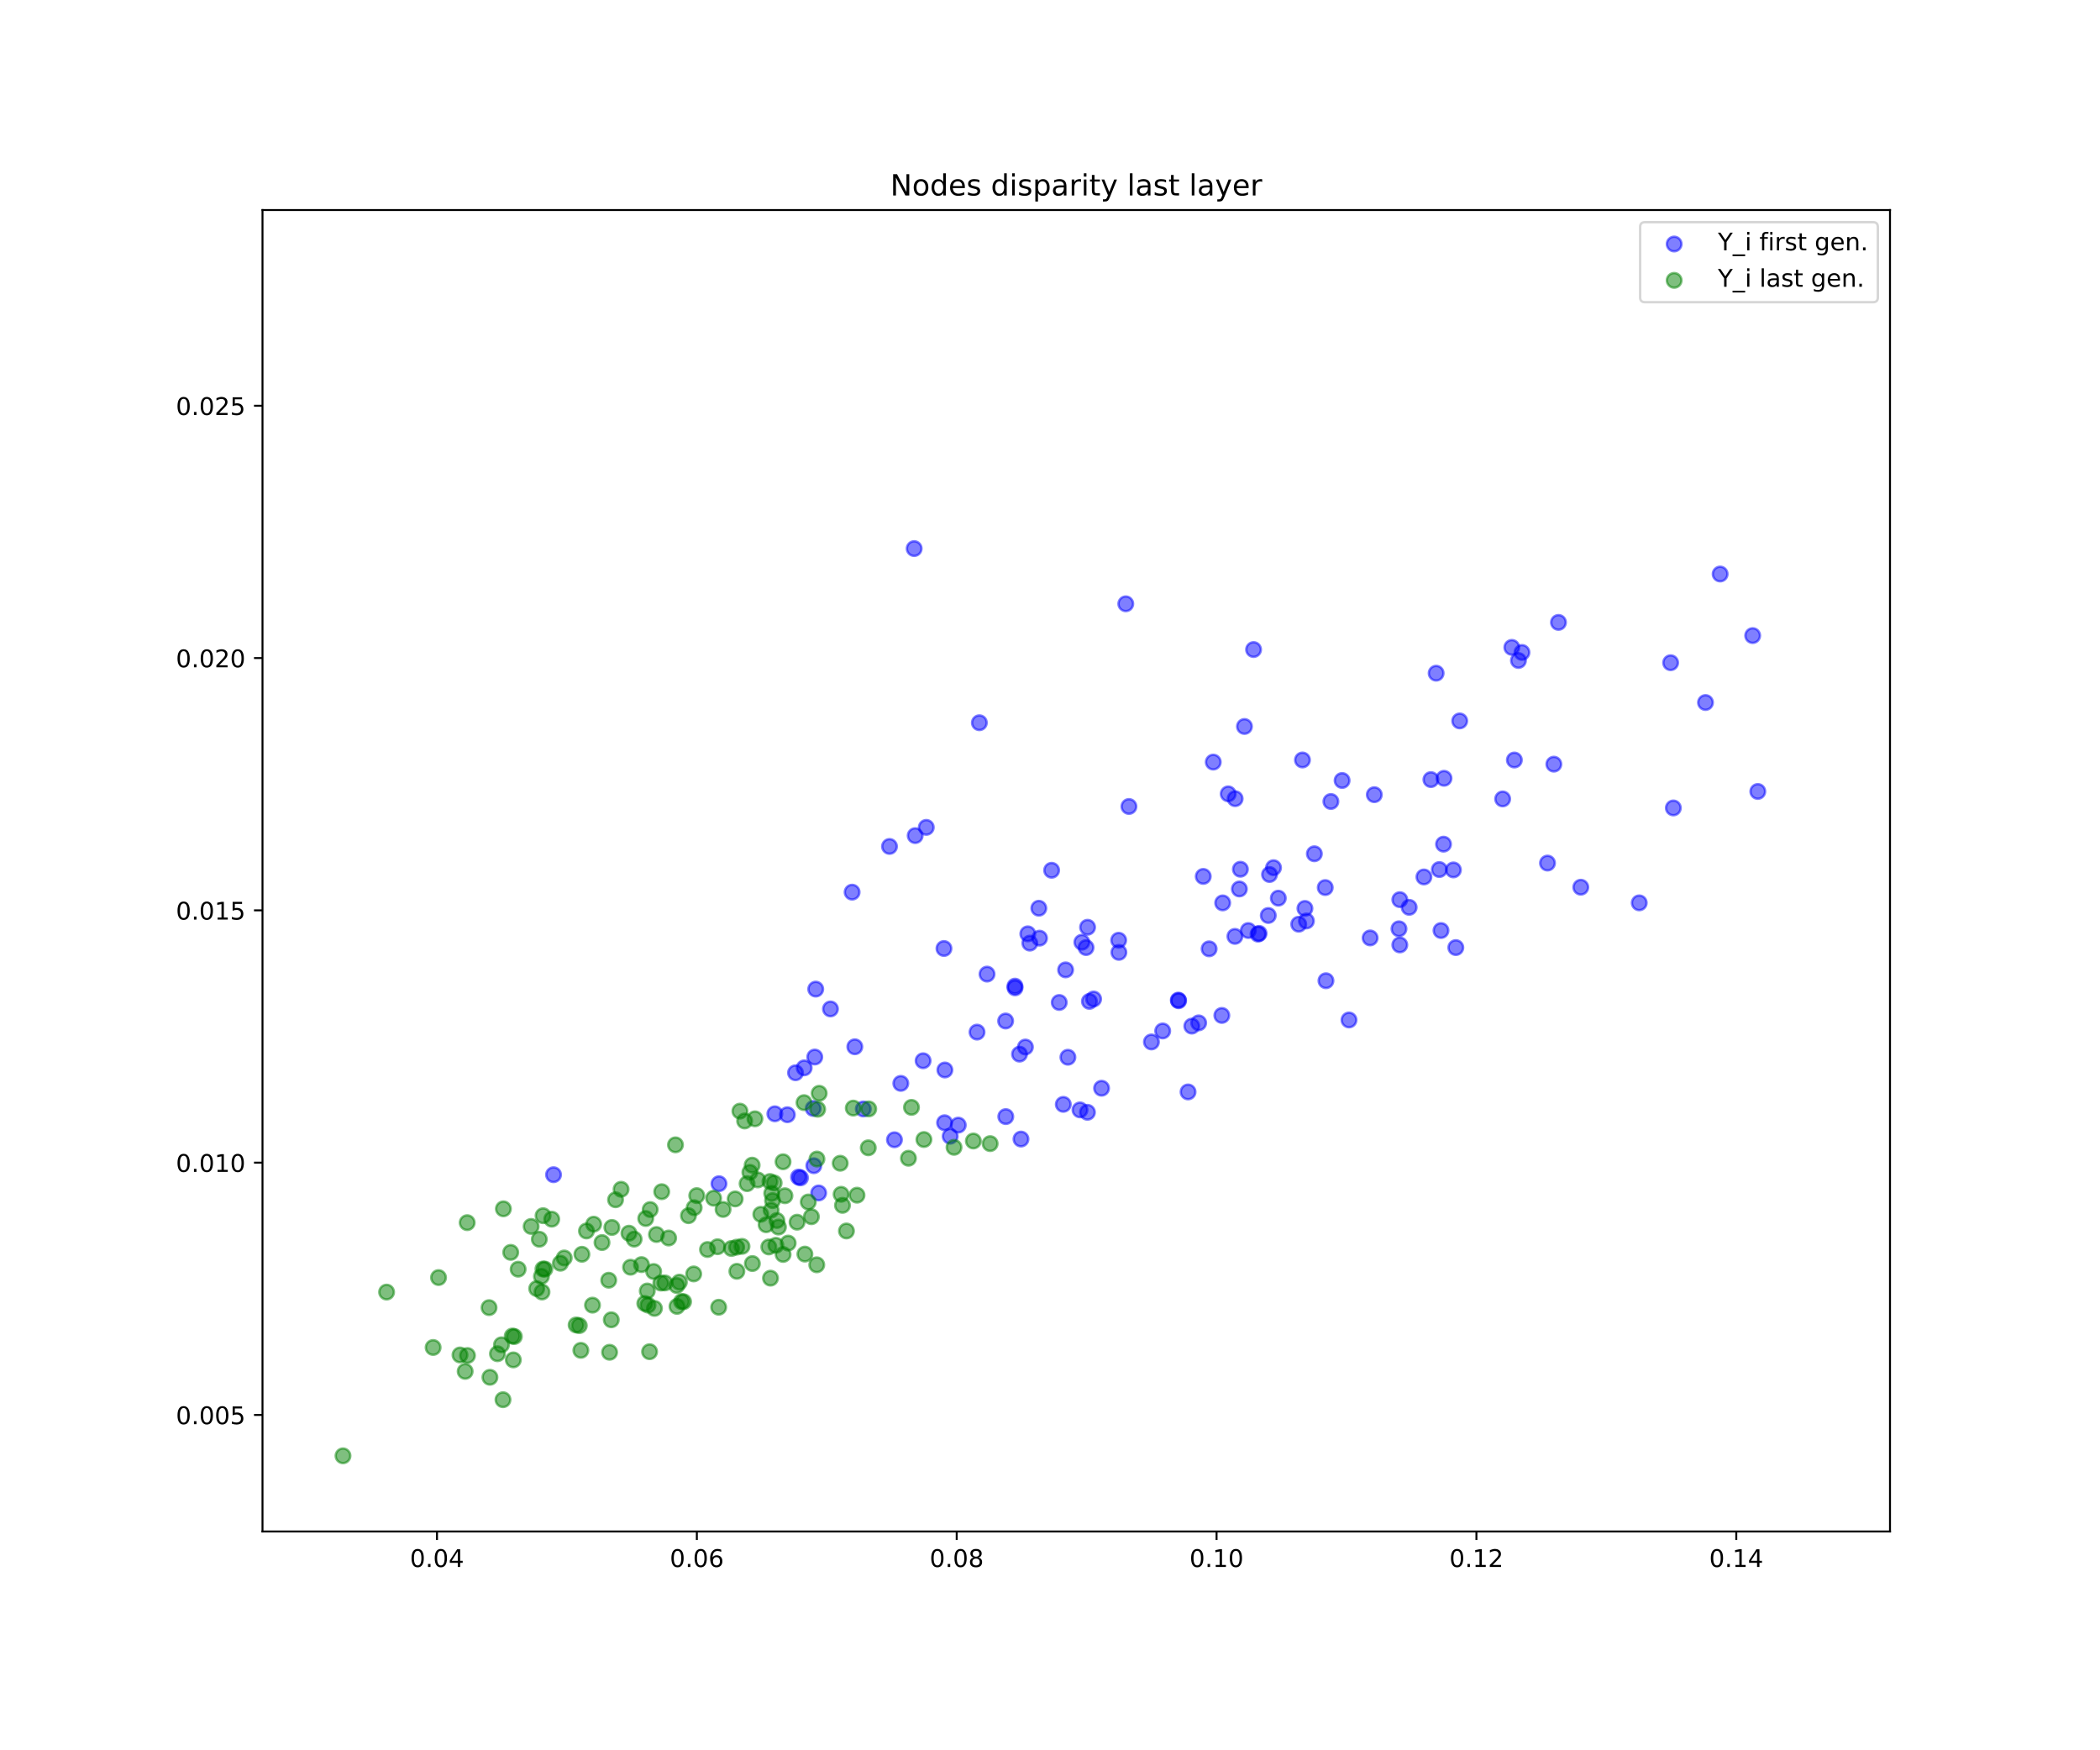 <?xml version="1.0" encoding="utf-8" standalone="no"?>
<!DOCTYPE svg PUBLIC "-//W3C//DTD SVG 1.1//EN"
  "http://www.w3.org/Graphics/SVG/1.1/DTD/svg11.dtd">
<!-- Created with matplotlib (https://matplotlib.org/) -->
<svg height="720pt" version="1.1" viewBox="0 0 864 720" width="864pt" xmlns="http://www.w3.org/2000/svg" xmlns:xlink="http://www.w3.org/1999/xlink">
 <defs>
  <style type="text/css">
*{stroke-linecap:butt;stroke-linejoin:round;white-space:pre;}
  </style>
 </defs>
 <g id="figure_1">
  <g id="patch_1">
   <path d="M 0 720 
L 864 720 
L 864 0 
L 0 0 
z
" style="fill:#ffffff;"/>
  </g>
  <g id="axes_1">
   <g id="patch_2">
    <path d="M 108 630 
L 777.6 630 
L 777.6 86.4 
L 108 86.4 
z
" style="fill:#ffffff;"/>
   </g>
   <g id="PathCollection_1">
    <defs>
     <path d="M 0 3 
C 0.796 3 1.559 2.684 2.121 2.121 
C 2.684 1.559 3 0.796 3 0 
C 3 -0.796 2.684 -1.559 2.121 -2.121 
C 1.559 -2.684 0.796 -3 0 -3 
C -0.796 -3 -1.559 -2.684 -2.121 -2.121 
C -2.684 -1.559 -3 -0.796 -3 0 
C -3 0.796 -2.684 1.559 -2.121 2.121 
C -1.559 2.684 -0.796 3 0 3 
z
" id="m4828071ebb" style="stroke:#0000ff;stroke-opacity:0.5;"/>
    </defs>
    <g clip-path="url(#p19b705fe13)">
     <use style="fill:#0000ff;fill-opacity:0.5;stroke:#0000ff;stroke-opacity:0.5;" x="565.433" xlink:href="#m4828071ebb" y="326.901"/>
     <use style="fill:#0000ff;fill-opacity:0.5;stroke:#0000ff;stroke-opacity:0.5;" x="417.61" xlink:href="#m4828071ebb" y="406.373"/>
     <use style="fill:#0000ff;fill-opacity:0.5;stroke:#0000ff;stroke-opacity:0.5;" x="490.339" xlink:href="#m4828071ebb" y="422.098"/>
     <use style="fill:#0000ff;fill-opacity:0.5;stroke:#0000ff;stroke-opacity:0.5;" x="592.186" xlink:href="#m4828071ebb" y="357.694"/>
     <use style="fill:#0000ff;fill-opacity:0.5;stroke:#0000ff;stroke-opacity:0.5;" x="460.253" xlink:href="#m4828071ebb" y="386.775"/>
     <use style="fill:#0000ff;fill-opacity:0.5;stroke:#0000ff;stroke-opacity:0.5;" x="545.24" xlink:href="#m4828071ebb" y="365.11"/>
     <use style="fill:#0000ff;fill-opacity:0.5;stroke:#0000ff;stroke-opacity:0.5;" x="636.687" xlink:href="#m4828071ebb" y="355.032"/>
     <use style="fill:#0000ff;fill-opacity:0.5;stroke:#0000ff;stroke-opacity:0.5;" x="575.928" xlink:href="#m4828071ebb" y="370.082"/>
     <use style="fill:#0000ff;fill-opacity:0.5;stroke:#0000ff;stroke-opacity:0.5;" x="432.669" xlink:href="#m4828071ebb" y="358.002"/>
     <use style="fill:#0000ff;fill-opacity:0.5;stroke:#0000ff;stroke-opacity:0.5;" x="327.302" xlink:href="#m4828071ebb" y="441.292"/>
     <use style="fill:#0000ff;fill-opacity:0.5;stroke:#0000ff;stroke-opacity:0.5;" x="600.565" xlink:href="#m4828071ebb" y="296.555"/>
     <use style="fill:#0000ff;fill-opacity:0.5;stroke:#0000ff;stroke-opacity:0.5;" x="419.458" xlink:href="#m4828071ebb" y="433.635"/>
     <use style="fill:#0000ff;fill-opacity:0.5;stroke:#0000ff;stroke-opacity:0.5;" x="534.329" xlink:href="#m4828071ebb" y="380.189"/>
     <use style="fill:#0000ff;fill-opacity:0.5;stroke:#0000ff;stroke-opacity:0.5;" x="517.588" xlink:href="#m4828071ebb" y="384.265"/>
     <use style="fill:#0000ff;fill-opacity:0.5;stroke:#0000ff;stroke-opacity:0.5;" x="365.965" xlink:href="#m4828071ebb" y="348.191"/>
     <use style="fill:#0000ff;fill-opacity:0.5;stroke:#0000ff;stroke-opacity:0.5;" x="328.55" xlink:href="#m4828071ebb" y="484.205"/>
     <use style="fill:#0000ff;fill-opacity:0.5;stroke:#0000ff;stroke-opacity:0.5;" x="422.871" xlink:href="#m4828071ebb" y="384.139"/>
     <use style="fill:#0000ff;fill-opacity:0.5;stroke:#0000ff;stroke-opacity:0.5;" x="446.834" xlink:href="#m4828071ebb" y="389.788"/>
     <use style="fill:#0000ff;fill-opacity:0.5;stroke:#0000ff;stroke-opacity:0.5;" x="388.377" xlink:href="#m4828071ebb" y="390.175"/>
     <use style="fill:#0000ff;fill-opacity:0.5;stroke:#0000ff;stroke-opacity:0.5;" x="437.471" xlink:href="#m4828071ebb" y="454.29"/>
     <use style="fill:#0000ff;fill-opacity:0.5;stroke:#0000ff;stroke-opacity:0.5;" x="622.011" xlink:href="#m4828071ebb" y="266.308"/>
     <use style="fill:#0000ff;fill-opacity:0.5;stroke:#0000ff;stroke-opacity:0.5;" x="402.94" xlink:href="#m4828071ebb" y="297.306"/>
     <use style="fill:#0000ff;fill-opacity:0.5;stroke:#0000ff;stroke-opacity:0.5;" x="413.746" xlink:href="#m4828071ebb" y="420"/>
     <use style="fill:#0000ff;fill-opacity:0.5;stroke:#0000ff;stroke-opacity:0.5;" x="639.298" xlink:href="#m4828071ebb" y="314.349"/>
     <use style="fill:#0000ff;fill-opacity:0.5;stroke:#0000ff;stroke-opacity:0.5;" x="473.729" xlink:href="#m4828071ebb" y="428.615"/>
     <use style="fill:#0000ff;fill-opacity:0.5;stroke:#0000ff;stroke-opacity:0.5;" x="368.001" xlink:href="#m4828071ebb" y="468.859"/>
     <use style="fill:#0000ff;fill-opacity:0.5;stroke:#0000ff;stroke-opacity:0.5;" x="650.382" xlink:href="#m4828071ebb" y="364.969"/>
     <use style="fill:#0000ff;fill-opacity:0.5;stroke:#0000ff;stroke-opacity:0.5;" x="439.365" xlink:href="#m4828071ebb" y="434.909"/>
     <use style="fill:#0000ff;fill-opacity:0.5;stroke:#0000ff;stroke-opacity:0.5;" x="535.868" xlink:href="#m4828071ebb" y="312.626"/>
     <use style="fill:#0000ff;fill-opacity:0.5;stroke:#0000ff;stroke-opacity:0.5;" x="707.718" xlink:href="#m4828071ebb" y="236.128"/>
     <use style="fill:#0000ff;fill-opacity:0.5;stroke:#0000ff;stroke-opacity:0.5;" x="449.946" xlink:href="#m4828071ebb" y="410.948"/>
     <use style="fill:#0000ff;fill-opacity:0.5;stroke:#0000ff;stroke-opacity:0.5;" x="688.464" xlink:href="#m4828071ebb" y="332.356"/>
     <use style="fill:#0000ff;fill-opacity:0.5;stroke:#0000ff;stroke-opacity:0.5;" x="336.824" xlink:href="#m4828071ebb" y="490.735"/>
     <use style="fill:#0000ff;fill-opacity:0.5;stroke:#0000ff;stroke-opacity:0.5;" x="536.883" xlink:href="#m4828071ebb" y="373.698"/>
     <use style="fill:#0000ff;fill-opacity:0.5;stroke:#0000ff;stroke-opacity:0.5;" x="503.044" xlink:href="#m4828071ebb" y="371.417"/>
     <use style="fill:#0000ff;fill-opacity:0.5;stroke:#0000ff;stroke-opacity:0.5;" x="388.756" xlink:href="#m4828071ebb" y="440.154"/>
     <use style="fill:#0000ff;fill-opacity:0.5;stroke:#0000ff;stroke-opacity:0.5;" x="394.268" xlink:href="#m4828071ebb" y="462.831"/>
     <use style="fill:#0000ff;fill-opacity:0.5;stroke:#0000ff;stroke-opacity:0.5;" x="588.715" xlink:href="#m4828071ebb" y="320.694"/>
     <use style="fill:#0000ff;fill-opacity:0.5;stroke:#0000ff;stroke-opacity:0.5;" x="484.789" xlink:href="#m4828071ebb" y="411.405"/>
     <use style="fill:#0000ff;fill-opacity:0.5;stroke:#0000ff;stroke-opacity:0.5;" x="523.963" xlink:href="#m4828071ebb" y="356.935"/>
     <use style="fill:#0000ff;fill-opacity:0.5;stroke:#0000ff;stroke-opacity:0.5;" x="463.176" xlink:href="#m4828071ebb" y="248.381"/>
     <use style="fill:#0000ff;fill-opacity:0.5;stroke:#0000ff;stroke-opacity:0.5;" x="525.937" xlink:href="#m4828071ebb" y="369.464"/>
     <use style="fill:#0000ff;fill-opacity:0.5;stroke:#0000ff;stroke-opacity:0.5;" x="381.099" xlink:href="#m4828071ebb" y="340.348"/>
     <use style="fill:#0000ff;fill-opacity:0.5;stroke:#0000ff;stroke-opacity:0.5;" x="350.584" xlink:href="#m4828071ebb" y="367.002"/>
     <use style="fill:#0000ff;fill-opacity:0.5;stroke:#0000ff;stroke-opacity:0.5;" x="488.802" xlink:href="#m4828071ebb" y="449.18"/>
     <use style="fill:#0000ff;fill-opacity:0.5;stroke:#0000ff;stroke-opacity:0.5;" x="598.963" xlink:href="#m4828071ebb" y="389.795"/>
     <use style="fill:#0000ff;fill-opacity:0.5;stroke:#0000ff;stroke-opacity:0.5;" x="508.077" xlink:href="#m4828071ebb" y="385.189"/>
     <use style="fill:#0000ff;fill-opacity:0.5;stroke:#0000ff;stroke-opacity:0.5;" x="227.74" xlink:href="#m4828071ebb" y="483.229"/>
     <use style="fill:#0000ff;fill-opacity:0.5;stroke:#0000ff;stroke-opacity:0.5;" x="435.802" xlink:href="#m4828071ebb" y="412.379"/>
     <use style="fill:#0000ff;fill-opacity:0.5;stroke:#0000ff;stroke-opacity:0.5;" x="499.171" xlink:href="#m4828071ebb" y="313.492"/>
     <use style="fill:#0000ff;fill-opacity:0.5;stroke:#0000ff;stroke-opacity:0.5;" x="370.619" xlink:href="#m4828071ebb" y="445.657"/>
     <use style="fill:#0000ff;fill-opacity:0.5;stroke:#0000ff;stroke-opacity:0.5;" x="421.882" xlink:href="#m4828071ebb" y="430.712"/>
     <use style="fill:#0000ff;fill-opacity:0.5;stroke:#0000ff;stroke-opacity:0.5;" x="495.052" xlink:href="#m4828071ebb" y="360.523"/>
     <use style="fill:#0000ff;fill-opacity:0.5;stroke:#0000ff;stroke-opacity:0.5;" x="518.024" xlink:href="#m4828071ebb" y="383.961"/>
     <use style="fill:#0000ff;fill-opacity:0.5;stroke:#0000ff;stroke-opacity:0.5;" x="641.202" xlink:href="#m4828071ebb" y="256.033"/>
     <use style="fill:#0000ff;fill-opacity:0.5;stroke:#0000ff;stroke-opacity:0.5;" x="579.768" xlink:href="#m4828071ebb" y="373.245"/>
     <use style="fill:#0000ff;fill-opacity:0.5;stroke:#0000ff;stroke-opacity:0.5;" x="444.344" xlink:href="#m4828071ebb" y="456.567"/>
     <use style="fill:#0000ff;fill-opacity:0.5;stroke:#0000ff;stroke-opacity:0.5;" x="413.808" xlink:href="#m4828071ebb" y="459.324"/>
     <use style="fill:#0000ff;fill-opacity:0.5;stroke:#0000ff;stroke-opacity:0.5;" x="512.005" xlink:href="#m4828071ebb" y="298.84"/>
     <use style="fill:#0000ff;fill-opacity:0.5;stroke:#0000ff;stroke-opacity:0.5;" x="427.689" xlink:href="#m4828071ebb" y="385.918"/>
     <use style="fill:#0000ff;fill-opacity:0.5;stroke:#0000ff;stroke-opacity:0.5;" x="502.702" xlink:href="#m4828071ebb" y="417.706"/>
     <use style="fill:#0000ff;fill-opacity:0.5;stroke:#0000ff;stroke-opacity:0.5;" x="390.935" xlink:href="#m4828071ebb" y="467.408"/>
     <use style="fill:#0000ff;fill-opacity:0.5;stroke:#0000ff;stroke-opacity:0.5;" x="423.702" xlink:href="#m4828071ebb" y="387.965"/>
     <use style="fill:#0000ff;fill-opacity:0.5;stroke:#0000ff;stroke-opacity:0.5;" x="484.913" xlink:href="#m4828071ebb" y="411.66"/>
     <use style="fill:#0000ff;fill-opacity:0.5;stroke:#0000ff;stroke-opacity:0.5;" x="547.565" xlink:href="#m4828071ebb" y="329.701"/>
     <use style="fill:#0000ff;fill-opacity:0.5;stroke:#0000ff;stroke-opacity:0.5;" x="585.841" xlink:href="#m4828071ebb" y="360.746"/>
     <use style="fill:#0000ff;fill-opacity:0.5;stroke:#0000ff;stroke-opacity:0.5;" x="513.596" xlink:href="#m4828071ebb" y="382.781"/>
     <use style="fill:#0000ff;fill-opacity:0.5;stroke:#0000ff;stroke-opacity:0.5;" x="438.42" xlink:href="#m4828071ebb" y="398.971"/>
     <use style="fill:#0000ff;fill-opacity:0.5;stroke:#0000ff;stroke-opacity:0.5;" x="626.182" xlink:href="#m4828071ebb" y="268.387"/>
     <use style="fill:#0000ff;fill-opacity:0.5;stroke:#0000ff;stroke-opacity:0.5;" x="335.218" xlink:href="#m4828071ebb" y="434.819"/>
     <use style="fill:#0000ff;fill-opacity:0.5;stroke:#0000ff;stroke-opacity:0.5;" x="334.585" xlink:href="#m4828071ebb" y="455.976"/>
     <use style="fill:#0000ff;fill-opacity:0.5;stroke:#0000ff;stroke-opacity:0.5;" x="575.58" xlink:href="#m4828071ebb" y="382.074"/>
     <use style="fill:#0000ff;fill-opacity:0.5;stroke:#0000ff;stroke-opacity:0.5;" x="508.172" xlink:href="#m4828071ebb" y="328.545"/>
     <use style="fill:#0000ff;fill-opacity:0.5;stroke:#0000ff;stroke-opacity:0.5;" x="376.114" xlink:href="#m4828071ebb" y="225.665"/>
     <use style="fill:#0000ff;fill-opacity:0.5;stroke:#0000ff;stroke-opacity:0.5;" x="464.476" xlink:href="#m4828071ebb" y="331.756"/>
     <use style="fill:#0000ff;fill-opacity:0.5;stroke:#0000ff;stroke-opacity:0.5;" x="618.234" xlink:href="#m4828071ebb" y="328.649"/>
     <use style="fill:#0000ff;fill-opacity:0.5;stroke:#0000ff;stroke-opacity:0.5;" x="447.405" xlink:href="#m4828071ebb" y="457.562"/>
     <use style="fill:#0000ff;fill-opacity:0.5;stroke:#0000ff;stroke-opacity:0.5;" x="295.809" xlink:href="#m4828071ebb" y="486.929"/>
     <use style="fill:#0000ff;fill-opacity:0.5;stroke:#0000ff;stroke-opacity:0.5;" x="515.759" xlink:href="#m4828071ebb" y="267.201"/>
     <use style="fill:#0000ff;fill-opacity:0.5;stroke:#0000ff;stroke-opacity:0.5;" x="329.338" xlink:href="#m4828071ebb" y="484.525"/>
     <use style="fill:#0000ff;fill-opacity:0.5;stroke:#0000ff;stroke-opacity:0.5;" x="522.321" xlink:href="#m4828071ebb" y="359.735"/>
     <use style="fill:#0000ff;fill-opacity:0.5;stroke:#0000ff;stroke-opacity:0.5;" x="379.796" xlink:href="#m4828071ebb" y="436.356"/>
     <use style="fill:#0000ff;fill-opacity:0.5;stroke:#0000ff;stroke-opacity:0.5;" x="493.164" xlink:href="#m4828071ebb" y="420.773"/>
     <use style="fill:#0000ff;fill-opacity:0.5;stroke:#0000ff;stroke-opacity:0.5;" x="552.182" xlink:href="#m4828071ebb" y="321.065"/>
     <use style="fill:#0000ff;fill-opacity:0.5;stroke:#0000ff;stroke-opacity:0.5;" x="376.534" xlink:href="#m4828071ebb" y="343.739"/>
     <use style="fill:#0000ff;fill-opacity:0.5;stroke:#0000ff;stroke-opacity:0.5;" x="335.61" xlink:href="#m4828071ebb" y="406.88"/>
     <use style="fill:#0000ff;fill-opacity:0.5;stroke:#0000ff;stroke-opacity:0.5;" x="445.109" xlink:href="#m4828071ebb" y="387.595"/>
     <use style="fill:#0000ff;fill-opacity:0.5;stroke:#0000ff;stroke-opacity:0.5;" x="323.94" xlink:href="#m4828071ebb" y="458.556"/>
     <use style="fill:#0000ff;fill-opacity:0.5;stroke:#0000ff;stroke-opacity:0.5;" x="590.874" xlink:href="#m4828071ebb" y="276.923"/>
     <use style="fill:#0000ff;fill-opacity:0.5;stroke:#0000ff;stroke-opacity:0.5;" x="406.1" xlink:href="#m4828071ebb" y="400.705"/>
     <use style="fill:#0000ff;fill-opacity:0.5;stroke:#0000ff;stroke-opacity:0.5;" x="545.539" xlink:href="#m4828071ebb" y="403.437"/>
     <use style="fill:#0000ff;fill-opacity:0.5;stroke:#0000ff;stroke-opacity:0.5;" x="318.798" xlink:href="#m4828071ebb" y="458.177"/>
     <use style="fill:#0000ff;fill-opacity:0.5;stroke:#0000ff;stroke-opacity:0.5;" x="478.364" xlink:href="#m4828071ebb" y="424.092"/>
     <use style="fill:#0000ff;fill-opacity:0.5;stroke:#0000ff;stroke-opacity:0.5;" x="447.459" xlink:href="#m4828071ebb" y="381.438"/>
     <use style="fill:#0000ff;fill-opacity:0.5;stroke:#0000ff;stroke-opacity:0.5;" x="351.7" xlink:href="#m4828071ebb" y="430.601"/>
     <use style="fill:#0000ff;fill-opacity:0.5;stroke:#0000ff;stroke-opacity:0.5;" x="448.218" xlink:href="#m4828071ebb" y="411.927"/>
     <use style="fill:#0000ff;fill-opacity:0.5;stroke:#0000ff;stroke-opacity:0.5;" x="453.219" xlink:href="#m4828071ebb" y="447.655"/>
     <use style="fill:#0000ff;fill-opacity:0.5;stroke:#0000ff;stroke-opacity:0.5;" x="674.429" xlink:href="#m4828071ebb" y="371.401"/>
     <use style="fill:#0000ff;fill-opacity:0.5;stroke:#0000ff;stroke-opacity:0.5;" x="388.622" xlink:href="#m4828071ebb" y="461.851"/>
     <use style="fill:#0000ff;fill-opacity:0.5;stroke:#0000ff;stroke-opacity:0.5;" x="687.344" xlink:href="#m4828071ebb" y="272.615"/>
     <use style="fill:#0000ff;fill-opacity:0.5;stroke:#0000ff;stroke-opacity:0.5;" x="597.972" xlink:href="#m4828071ebb" y="357.846"/>
     <use style="fill:#0000ff;fill-opacity:0.5;stroke:#0000ff;stroke-opacity:0.5;" x="723.214" xlink:href="#m4828071ebb" y="325.577"/>
     <use style="fill:#0000ff;fill-opacity:0.5;stroke:#0000ff;stroke-opacity:0.5;" x="341.672" xlink:href="#m4828071ebb" y="415.038"/>
     <use style="fill:#0000ff;fill-opacity:0.5;stroke:#0000ff;stroke-opacity:0.5;" x="540.761" xlink:href="#m4828071ebb" y="351.205"/>
     <use style="fill:#0000ff;fill-opacity:0.5;stroke:#0000ff;stroke-opacity:0.5;" x="623.057" xlink:href="#m4828071ebb" y="312.644"/>
     <use style="fill:#0000ff;fill-opacity:0.5;stroke:#0000ff;stroke-opacity:0.5;" x="497.467" xlink:href="#m4828071ebb" y="390.312"/>
     <use style="fill:#0000ff;fill-opacity:0.5;stroke:#0000ff;stroke-opacity:0.5;" x="593.911" xlink:href="#m4828071ebb" y="347.262"/>
     <use style="fill:#0000ff;fill-opacity:0.5;stroke:#0000ff;stroke-opacity:0.5;" x="721.101" xlink:href="#m4828071ebb" y="261.458"/>
     <use style="fill:#0000ff;fill-opacity:0.5;stroke:#0000ff;stroke-opacity:0.5;" x="505.33" xlink:href="#m4828071ebb" y="326.561"/>
     <use style="fill:#0000ff;fill-opacity:0.5;stroke:#0000ff;stroke-opacity:0.5;" x="624.733" xlink:href="#m4828071ebb" y="271.696"/>
     <use style="fill:#0000ff;fill-opacity:0.5;stroke:#0000ff;stroke-opacity:0.5;" x="509.915" xlink:href="#m4828071ebb" y="365.688"/>
     <use style="fill:#0000ff;fill-opacity:0.5;stroke:#0000ff;stroke-opacity:0.5;" x="521.809" xlink:href="#m4828071ebb" y="376.593"/>
     <use style="fill:#0000ff;fill-opacity:0.5;stroke:#0000ff;stroke-opacity:0.5;" x="420.063" xlink:href="#m4828071ebb" y="468.569"/>
     <use style="fill:#0000ff;fill-opacity:0.5;stroke:#0000ff;stroke-opacity:0.5;" x="594.107" xlink:href="#m4828071ebb" y="320.161"/>
     <use style="fill:#0000ff;fill-opacity:0.5;stroke:#0000ff;stroke-opacity:0.5;" x="701.692" xlink:href="#m4828071ebb" y="288.99"/>
     <use style="fill:#0000ff;fill-opacity:0.5;stroke:#0000ff;stroke-opacity:0.5;" x="417.583" xlink:href="#m4828071ebb" y="405.664"/>
     <use style="fill:#0000ff;fill-opacity:0.5;stroke:#0000ff;stroke-opacity:0.5;" x="592.869" xlink:href="#m4828071ebb" y="382.781"/>
     <use style="fill:#0000ff;fill-opacity:0.5;stroke:#0000ff;stroke-opacity:0.5;" x="510.33" xlink:href="#m4828071ebb" y="357.571"/>
     <use style="fill:#0000ff;fill-opacity:0.5;stroke:#0000ff;stroke-opacity:0.5;" x="563.713" xlink:href="#m4828071ebb" y="385.821"/>
     <use style="fill:#0000ff;fill-opacity:0.5;stroke:#0000ff;stroke-opacity:0.5;" x="355.18" xlink:href="#m4828071ebb" y="456.183"/>
     <use style="fill:#0000ff;fill-opacity:0.5;stroke:#0000ff;stroke-opacity:0.5;" x="427.408" xlink:href="#m4828071ebb" y="373.612"/>
     <use style="fill:#0000ff;fill-opacity:0.5;stroke:#0000ff;stroke-opacity:0.5;" x="401.981" xlink:href="#m4828071ebb" y="424.571"/>
     <use style="fill:#0000ff;fill-opacity:0.5;stroke:#0000ff;stroke-opacity:0.5;" x="555.02" xlink:href="#m4828071ebb" y="419.579"/>
     <use style="fill:#0000ff;fill-opacity:0.5;stroke:#0000ff;stroke-opacity:0.5;" x="460.342" xlink:href="#m4828071ebb" y="391.77"/>
     <use style="fill:#0000ff;fill-opacity:0.5;stroke:#0000ff;stroke-opacity:0.5;" x="537.498" xlink:href="#m4828071ebb" y="378.854"/>
     <use style="fill:#0000ff;fill-opacity:0.5;stroke:#0000ff;stroke-opacity:0.5;" x="334.831" xlink:href="#m4828071ebb" y="479.529"/>
     <use style="fill:#0000ff;fill-opacity:0.5;stroke:#0000ff;stroke-opacity:0.5;" x="330.863" xlink:href="#m4828071ebb" y="439.275"/>
     <use style="fill:#0000ff;fill-opacity:0.5;stroke:#0000ff;stroke-opacity:0.5;" x="575.922" xlink:href="#m4828071ebb" y="388.701"/>
    </g>
   </g>
   <g id="PathCollection_2">
    <defs>
     <path d="M 0 3 
C 0.796 3 1.559 2.684 2.121 2.121 
C 2.684 1.559 3 0.796 3 0 
C 3 -0.796 2.684 -1.559 2.121 -2.121 
C 1.559 -2.684 0.796 -3 0 -3 
C -0.796 -3 -1.559 -2.684 -2.121 -2.121 
C -2.684 -1.559 -3 -0.796 -3 0 
C -3 0.796 -2.684 1.559 -2.121 2.121 
C -1.559 2.684 -0.796 3 0 3 
z
" id="maa7b4d4ee1" style="stroke:#008000;stroke-opacity:0.5;"/>
    </defs>
    <g clip-path="url(#p19b705fe13)">
     <use style="fill:#008000;fill-opacity:0.5;stroke:#008000;stroke-opacity:0.5;" x="317.004" xlink:href="#maa7b4d4ee1" y="525.784"/>
     <use style="fill:#008000;fill-opacity:0.5;stroke:#008000;stroke-opacity:0.5;" x="373.763" xlink:href="#maa7b4d4ee1" y="476.463"/>
     <use style="fill:#008000;fill-opacity:0.5;stroke:#008000;stroke-opacity:0.5;" x="250.448" xlink:href="#maa7b4d4ee1" y="526.643"/>
     <use style="fill:#008000;fill-opacity:0.5;stroke:#008000;stroke-opacity:0.5;" x="303.168" xlink:href="#maa7b4d4ee1" y="522.972"/>
     <use style="fill:#008000;fill-opacity:0.5;stroke:#008000;stroke-opacity:0.5;" x="357.42" xlink:href="#maa7b4d4ee1" y="456.165"/>
     <use style="fill:#008000;fill-opacity:0.5;stroke:#008000;stroke-opacity:0.5;" x="330.795" xlink:href="#maa7b4d4ee1" y="453.584"/>
     <use style="fill:#008000;fill-opacity:0.5;stroke:#008000;stroke-opacity:0.5;" x="227" xlink:href="#maa7b4d4ee1" y="501.525"/>
     <use style="fill:#008000;fill-opacity:0.5;stroke:#008000;stroke-opacity:0.5;" x="206.32" xlink:href="#maa7b4d4ee1" y="553.2"/>
     <use style="fill:#008000;fill-opacity:0.5;stroke:#008000;stroke-opacity:0.5;" x="313.015" xlink:href="#maa7b4d4ee1" y="499.518"/>
     <use style="fill:#008000;fill-opacity:0.5;stroke:#008000;stroke-opacity:0.5;" x="310.605" xlink:href="#maa7b4d4ee1" y="460.239"/>
     <use style="fill:#008000;fill-opacity:0.5;stroke:#008000;stroke-opacity:0.5;" x="243.767" xlink:href="#maa7b4d4ee1" y="536.89"/>
     <use style="fill:#008000;fill-opacity:0.5;stroke:#008000;stroke-opacity:0.5;" x="265.673" xlink:href="#maa7b4d4ee1" y="501.249"/>
     <use style="fill:#008000;fill-opacity:0.5;stroke:#008000;stroke-opacity:0.5;" x="237.034" xlink:href="#maa7b4d4ee1" y="545.044"/>
     <use style="fill:#008000;fill-opacity:0.5;stroke:#008000;stroke-opacity:0.5;" x="392.522" xlink:href="#maa7b4d4ee1" y="471.964"/>
     <use style="fill:#008000;fill-opacity:0.5;stroke:#008000;stroke-opacity:0.5;" x="191.387" xlink:href="#maa7b4d4ee1" y="564.131"/>
     <use style="fill:#008000;fill-opacity:0.5;stroke:#008000;stroke-opacity:0.5;" x="250.8" xlink:href="#maa7b4d4ee1" y="556.274"/>
     <use style="fill:#008000;fill-opacity:0.5;stroke:#008000;stroke-opacity:0.5;" x="352.596" xlink:href="#maa7b4d4ee1" y="491.652"/>
     <use style="fill:#008000;fill-opacity:0.5;stroke:#008000;stroke-opacity:0.5;" x="309.547" xlink:href="#maa7b4d4ee1" y="519.773"/>
     <use style="fill:#008000;fill-opacity:0.5;stroke:#008000;stroke-opacity:0.5;" x="322.168" xlink:href="#maa7b4d4ee1" y="477.906"/>
     <use style="fill:#008000;fill-opacity:0.5;stroke:#008000;stroke-opacity:0.5;" x="346.616" xlink:href="#maa7b4d4ee1" y="495.835"/>
     <use style="fill:#008000;fill-opacity:0.5;stroke:#008000;stroke-opacity:0.5;" x="192.335" xlink:href="#maa7b4d4ee1" y="557.608"/>
     <use style="fill:#008000;fill-opacity:0.5;stroke:#008000;stroke-opacity:0.5;" x="308.522" xlink:href="#maa7b4d4ee1" y="482.258"/>
     <use style="fill:#008000;fill-opacity:0.5;stroke:#008000;stroke-opacity:0.5;" x="300.935" xlink:href="#maa7b4d4ee1" y="513.579"/>
     <use style="fill:#008000;fill-opacity:0.5;stroke:#008000;stroke-opacity:0.5;" x="351.059" xlink:href="#maa7b4d4ee1" y="455.825"/>
     <use style="fill:#008000;fill-opacity:0.5;stroke:#008000;stroke-opacity:0.5;" x="178.203" xlink:href="#maa7b4d4ee1" y="554.301"/>
     <use style="fill:#008000;fill-opacity:0.5;stroke:#008000;stroke-opacity:0.5;" x="273.59" xlink:href="#maa7b4d4ee1" y="527.752"/>
     <use style="fill:#008000;fill-opacity:0.5;stroke:#008000;stroke-opacity:0.5;" x="192.217" xlink:href="#maa7b4d4ee1" y="502.956"/>
     <use style="fill:#008000;fill-opacity:0.5;stroke:#008000;stroke-opacity:0.5;" x="201.208" xlink:href="#maa7b4d4ee1" y="537.915"/>
     <use style="fill:#008000;fill-opacity:0.5;stroke:#008000;stroke-opacity:0.5;" x="336.041" xlink:href="#maa7b4d4ee1" y="520.292"/>
     <use style="fill:#008000;fill-opacity:0.5;stroke:#008000;stroke-opacity:0.5;" x="222.998" xlink:href="#maa7b4d4ee1" y="531.481"/>
     <use style="fill:#008000;fill-opacity:0.5;stroke:#008000;stroke-opacity:0.5;" x="309.453" xlink:href="#maa7b4d4ee1" y="479.304"/>
     <use style="fill:#008000;fill-opacity:0.5;stroke:#008000;stroke-opacity:0.5;" x="280.399" xlink:href="#maa7b4d4ee1" y="535.431"/>
     <use style="fill:#008000;fill-opacity:0.5;stroke:#008000;stroke-opacity:0.5;" x="332.55" xlink:href="#maa7b4d4ee1" y="494.454"/>
     <use style="fill:#008000;fill-opacity:0.5;stroke:#008000;stroke-opacity:0.5;" x="224.168" xlink:href="#maa7b4d4ee1" y="522.062"/>
     <use style="fill:#008000;fill-opacity:0.5;stroke:#008000;stroke-opacity:0.5;" x="295.687" xlink:href="#maa7b4d4ee1" y="537.756"/>
     <use style="fill:#008000;fill-opacity:0.5;stroke:#008000;stroke-opacity:0.5;" x="247.685" xlink:href="#maa7b4d4ee1" y="511.137"/>
     <use style="fill:#008000;fill-opacity:0.5;stroke:#008000;stroke-opacity:0.5;" x="303.084" xlink:href="#maa7b4d4ee1" y="513.034"/>
     <use style="fill:#008000;fill-opacity:0.5;stroke:#008000;stroke-opacity:0.5;" x="251.746" xlink:href="#maa7b4d4ee1" y="504.927"/>
     <use style="fill:#008000;fill-opacity:0.5;stroke:#008000;stroke-opacity:0.5;" x="223.382" xlink:href="#maa7b4d4ee1" y="522.032"/>
     <use style="fill:#008000;fill-opacity:0.5;stroke:#008000;stroke-opacity:0.5;" x="336.116" xlink:href="#maa7b4d4ee1" y="476.787"/>
     <use style="fill:#008000;fill-opacity:0.5;stroke:#008000;stroke-opacity:0.5;" x="336.41" xlink:href="#maa7b4d4ee1" y="456.306"/>
     <use style="fill:#008000;fill-opacity:0.5;stroke:#008000;stroke-opacity:0.5;" x="255.535" xlink:href="#maa7b4d4ee1" y="489.226"/>
     <use style="fill:#008000;fill-opacity:0.5;stroke:#008000;stroke-opacity:0.5;" x="251.498" xlink:href="#maa7b4d4ee1" y="542.913"/>
     <use style="fill:#008000;fill-opacity:0.5;stroke:#008000;stroke-opacity:0.5;" x="258.769" xlink:href="#maa7b4d4ee1" y="507.292"/>
     <use style="fill:#008000;fill-opacity:0.5;stroke:#008000;stroke-opacity:0.5;" x="270.082" xlink:href="#maa7b4d4ee1" y="507.837"/>
     <use style="fill:#008000;fill-opacity:0.5;stroke:#008000;stroke-opacity:0.5;" x="317.26" xlink:href="#maa7b4d4ee1" y="497.826"/>
     <use style="fill:#008000;fill-opacity:0.5;stroke:#008000;stroke-opacity:0.5;" x="230.571" xlink:href="#maa7b4d4ee1" y="519.643"/>
     <use style="fill:#008000;fill-opacity:0.5;stroke:#008000;stroke-opacity:0.5;" x="281.245" xlink:href="#maa7b4d4ee1" y="535.472"/>
     <use style="fill:#008000;fill-opacity:0.5;stroke:#008000;stroke-opacity:0.5;" x="322.946" xlink:href="#maa7b4d4ee1" y="491.882"/>
     <use style="fill:#008000;fill-opacity:0.5;stroke:#008000;stroke-opacity:0.5;" x="302.471" xlink:href="#maa7b4d4ee1" y="493.194"/>
     <use style="fill:#008000;fill-opacity:0.5;stroke:#008000;stroke-opacity:0.5;" x="266.624" xlink:href="#maa7b4d4ee1" y="536.872"/>
     <use style="fill:#008000;fill-opacity:0.5;stroke:#008000;stroke-opacity:0.5;" x="159.058" xlink:href="#maa7b4d4ee1" y="531.517"/>
     <use style="fill:#008000;fill-opacity:0.5;stroke:#008000;stroke-opacity:0.5;" x="357.233" xlink:href="#maa7b4d4ee1" y="472.159"/>
     <use style="fill:#008000;fill-opacity:0.5;stroke:#008000;stroke-opacity:0.5;" x="238.335" xlink:href="#maa7b4d4ee1" y="545.303"/>
     <use style="fill:#008000;fill-opacity:0.5;stroke:#008000;stroke-opacity:0.5;" x="324.276" xlink:href="#maa7b4d4ee1" y="511.356"/>
     <use style="fill:#008000;fill-opacity:0.5;stroke:#008000;stroke-opacity:0.5;" x="285.606" xlink:href="#maa7b4d4ee1" y="496.804"/>
     <use style="fill:#008000;fill-opacity:0.5;stroke:#008000;stroke-opacity:0.5;" x="275.097" xlink:href="#maa7b4d4ee1" y="509.272"/>
     <use style="fill:#008000;fill-opacity:0.5;stroke:#008000;stroke-opacity:0.5;" x="319.217" xlink:href="#maa7b4d4ee1" y="512.267"/>
     <use style="fill:#008000;fill-opacity:0.5;stroke:#008000;stroke-opacity:0.5;" x="277.914" xlink:href="#maa7b4d4ee1" y="470.944"/>
     <use style="fill:#008000;fill-opacity:0.5;stroke:#008000;stroke-opacity:0.5;" x="263.924" xlink:href="#maa7b4d4ee1" y="520.214"/>
     <use style="fill:#008000;fill-opacity:0.5;stroke:#008000;stroke-opacity:0.5;" x="220.802" xlink:href="#maa7b4d4ee1" y="530.076"/>
     <use style="fill:#008000;fill-opacity:0.5;stroke:#008000;stroke-opacity:0.5;" x="320.269" xlink:href="#maa7b4d4ee1" y="504.764"/>
     <use style="fill:#008000;fill-opacity:0.5;stroke:#008000;stroke-opacity:0.5;" x="267.504" xlink:href="#maa7b4d4ee1" y="497.564"/>
     <use style="fill:#008000;fill-opacity:0.5;stroke:#008000;stroke-opacity:0.5;" x="380.125" xlink:href="#maa7b4d4ee1" y="468.767"/>
     <use style="fill:#008000;fill-opacity:0.5;stroke:#008000;stroke-opacity:0.5;" x="285.406" xlink:href="#maa7b4d4ee1" y="524.044"/>
     <use style="fill:#008000;fill-opacity:0.5;stroke:#008000;stroke-opacity:0.5;" x="295.221" xlink:href="#maa7b4d4ee1" y="512.858"/>
     <use style="fill:#008000;fill-opacity:0.5;stroke:#008000;stroke-opacity:0.5;" x="239.418" xlink:href="#maa7b4d4ee1" y="515.966"/>
     <use style="fill:#008000;fill-opacity:0.5;stroke:#008000;stroke-opacity:0.5;" x="265.29" xlink:href="#maa7b4d4ee1" y="536.186"/>
     <use style="fill:#008000;fill-opacity:0.5;stroke:#008000;stroke-opacity:0.5;" x="278.443" xlink:href="#maa7b4d4ee1" y="528.809"/>
     <use style="fill:#008000;fill-opacity:0.5;stroke:#008000;stroke-opacity:0.5;" x="293.606" xlink:href="#maa7b4d4ee1" y="492.893"/>
     <use style="fill:#008000;fill-opacity:0.5;stroke:#008000;stroke-opacity:0.5;" x="210.753" xlink:href="#maa7b4d4ee1" y="549.601"/>
     <use style="fill:#008000;fill-opacity:0.5;stroke:#008000;stroke-opacity:0.5;" x="213.181" xlink:href="#maa7b4d4ee1" y="522.106"/>
     <use style="fill:#008000;fill-opacity:0.5;stroke:#008000;stroke-opacity:0.5;" x="211.2" xlink:href="#maa7b4d4ee1" y="559.413"/>
     <use style="fill:#008000;fill-opacity:0.5;stroke:#008000;stroke-opacity:0.5;" x="201.567" xlink:href="#maa7b4d4ee1" y="566.565"/>
     <use style="fill:#008000;fill-opacity:0.5;stroke:#008000;stroke-opacity:0.5;" x="141.114" xlink:href="#maa7b4d4ee1" y="598.869"/>
     <use style="fill:#008000;fill-opacity:0.5;stroke:#008000;stroke-opacity:0.5;" x="238.984" xlink:href="#maa7b4d4ee1" y="555.483"/>
     <use style="fill:#008000;fill-opacity:0.5;stroke:#008000;stroke-opacity:0.5;" x="259.425" xlink:href="#maa7b4d4ee1" y="521.286"/>
     <use style="fill:#008000;fill-opacity:0.5;stroke:#008000;stroke-opacity:0.5;" x="221.892" xlink:href="#maa7b4d4ee1" y="509.785"/>
     <use style="fill:#008000;fill-opacity:0.5;stroke:#008000;stroke-opacity:0.5;" x="317.852" xlink:href="#maa7b4d4ee1" y="493.879"/>
     <use style="fill:#008000;fill-opacity:0.5;stroke:#008000;stroke-opacity:0.5;" x="232.137" xlink:href="#maa7b4d4ee1" y="517.481"/>
     <use style="fill:#008000;fill-opacity:0.5;stroke:#008000;stroke-opacity:0.5;" x="348.247" xlink:href="#maa7b4d4ee1" y="506.373"/>
     <use style="fill:#008000;fill-opacity:0.5;stroke:#008000;stroke-opacity:0.5;" x="278.533" xlink:href="#maa7b4d4ee1" y="537.4"/>
     <use style="fill:#008000;fill-opacity:0.5;stroke:#008000;stroke-opacity:0.5;" x="268.933" xlink:href="#maa7b4d4ee1" y="523.049"/>
     <use style="fill:#008000;fill-opacity:0.5;stroke:#008000;stroke-opacity:0.5;" x="272.249" xlink:href="#maa7b4d4ee1" y="490.22"/>
     <use style="fill:#008000;fill-opacity:0.5;stroke:#008000;stroke-opacity:0.5;" x="297.503" xlink:href="#maa7b4d4ee1" y="497.515"/>
     <use style="fill:#008000;fill-opacity:0.5;stroke:#008000;stroke-opacity:0.5;" x="260.909" xlink:href="#maa7b4d4ee1" y="509.737"/>
     <use style="fill:#008000;fill-opacity:0.5;stroke:#008000;stroke-opacity:0.5;" x="210.121" xlink:href="#maa7b4d4ee1" y="515.177"/>
     <use style="fill:#008000;fill-opacity:0.5;stroke:#008000;stroke-opacity:0.5;" x="346.057" xlink:href="#maa7b4d4ee1" y="491.285"/>
     <use style="fill:#008000;fill-opacity:0.5;stroke:#008000;stroke-opacity:0.5;" x="305.284" xlink:href="#maa7b4d4ee1" y="512.705"/>
     <use style="fill:#008000;fill-opacity:0.5;stroke:#008000;stroke-opacity:0.5;" x="267.258" xlink:href="#maa7b4d4ee1" y="556.038"/>
     <use style="fill:#008000;fill-opacity:0.5;stroke:#008000;stroke-opacity:0.5;" x="271.895" xlink:href="#maa7b4d4ee1" y="527.8"/>
     <use style="fill:#008000;fill-opacity:0.5;stroke:#008000;stroke-opacity:0.5;" x="279.512" xlink:href="#maa7b4d4ee1" y="527.427"/>
     <use style="fill:#008000;fill-opacity:0.5;stroke:#008000;stroke-opacity:0.5;" x="322.192" xlink:href="#maa7b4d4ee1" y="516.029"/>
     <use style="fill:#008000;fill-opacity:0.5;stroke:#008000;stroke-opacity:0.5;" x="283.26" xlink:href="#maa7b4d4ee1" y="500.084"/>
     <use style="fill:#008000;fill-opacity:0.5;stroke:#008000;stroke-opacity:0.5;" x="286.662" xlink:href="#maa7b4d4ee1" y="491.828"/>
     <use style="fill:#008000;fill-opacity:0.5;stroke:#008000;stroke-opacity:0.5;" x="291.087" xlink:href="#maa7b4d4ee1" y="514.006"/>
     <use style="fill:#008000;fill-opacity:0.5;stroke:#008000;stroke-opacity:0.5;" x="306.365" xlink:href="#maa7b4d4ee1" y="461.122"/>
     <use style="fill:#008000;fill-opacity:0.5;stroke:#008000;stroke-opacity:0.5;" x="345.684" xlink:href="#maa7b4d4ee1" y="478.515"/>
     <use style="fill:#008000;fill-opacity:0.5;stroke:#008000;stroke-opacity:0.5;" x="319.646" xlink:href="#maa7b4d4ee1" y="502.063"/>
     <use style="fill:#008000;fill-opacity:0.5;stroke:#008000;stroke-opacity:0.5;" x="206.949" xlink:href="#maa7b4d4ee1" y="575.784"/>
     <use style="fill:#008000;fill-opacity:0.5;stroke:#008000;stroke-opacity:0.5;" x="207.112" xlink:href="#maa7b4d4ee1" y="497.265"/>
     <use style="fill:#008000;fill-opacity:0.5;stroke:#008000;stroke-opacity:0.5;" x="218.523" xlink:href="#maa7b4d4ee1" y="504.507"/>
     <use style="fill:#008000;fill-opacity:0.5;stroke:#008000;stroke-opacity:0.5;" x="253.254" xlink:href="#maa7b4d4ee1" y="493.535"/>
     <use style="fill:#008000;fill-opacity:0.5;stroke:#008000;stroke-opacity:0.5;" x="331.153" xlink:href="#maa7b4d4ee1" y="515.893"/>
     <use style="fill:#008000;fill-opacity:0.5;stroke:#008000;stroke-opacity:0.5;" x="337.038" xlink:href="#maa7b4d4ee1" y="449.734"/>
     <use style="fill:#008000;fill-opacity:0.5;stroke:#008000;stroke-opacity:0.5;" x="317.504" xlink:href="#maa7b4d4ee1" y="490.903"/>
     <use style="fill:#008000;fill-opacity:0.5;stroke:#008000;stroke-opacity:0.5;" x="400.466" xlink:href="#maa7b4d4ee1" y="469.366"/>
     <use style="fill:#008000;fill-opacity:0.5;stroke:#008000;stroke-opacity:0.5;" x="223.437" xlink:href="#maa7b4d4ee1" y="500.087"/>
     <use style="fill:#008000;fill-opacity:0.5;stroke:#008000;stroke-opacity:0.5;" x="222.756" xlink:href="#maa7b4d4ee1" y="525.058"/>
     <use style="fill:#008000;fill-opacity:0.5;stroke:#008000;stroke-opacity:0.5;" x="316.796" xlink:href="#maa7b4d4ee1" y="486.024"/>
     <use style="fill:#008000;fill-opacity:0.5;stroke:#008000;stroke-opacity:0.5;" x="375.004" xlink:href="#maa7b4d4ee1" y="455.537"/>
     <use style="fill:#008000;fill-opacity:0.5;stroke:#008000;stroke-opacity:0.5;" x="244.248" xlink:href="#maa7b4d4ee1" y="503.578"/>
     <use style="fill:#008000;fill-opacity:0.5;stroke:#008000;stroke-opacity:0.5;" x="311.777" xlink:href="#maa7b4d4ee1" y="485.377"/>
     <use style="fill:#008000;fill-opacity:0.5;stroke:#008000;stroke-opacity:0.5;" x="180.427" xlink:href="#maa7b4d4ee1" y="525.54"/>
     <use style="fill:#008000;fill-opacity:0.5;stroke:#008000;stroke-opacity:0.5;" x="316.311" xlink:href="#maa7b4d4ee1" y="512.949"/>
     <use style="fill:#008000;fill-opacity:0.5;stroke:#008000;stroke-opacity:0.5;" x="304.423" xlink:href="#maa7b4d4ee1" y="457.078"/>
     <use style="fill:#008000;fill-opacity:0.5;stroke:#008000;stroke-opacity:0.5;" x="318.51" xlink:href="#maa7b4d4ee1" y="486.622"/>
     <use style="fill:#008000;fill-opacity:0.5;stroke:#008000;stroke-opacity:0.5;" x="204.667" xlink:href="#maa7b4d4ee1" y="556.875"/>
     <use style="fill:#008000;fill-opacity:0.5;stroke:#008000;stroke-opacity:0.5;" x="189.258" xlink:href="#maa7b4d4ee1" y="557.38"/>
     <use style="fill:#008000;fill-opacity:0.5;stroke:#008000;stroke-opacity:0.5;" x="211.613" xlink:href="#maa7b4d4ee1" y="549.794"/>
     <use style="fill:#008000;fill-opacity:0.5;stroke:#008000;stroke-opacity:0.5;" x="327.945" xlink:href="#maa7b4d4ee1" y="502.767"/>
     <use style="fill:#008000;fill-opacity:0.5;stroke:#008000;stroke-opacity:0.5;" x="307.38" xlink:href="#maa7b4d4ee1" y="486.909"/>
     <use style="fill:#008000;fill-opacity:0.5;stroke:#008000;stroke-opacity:0.5;" x="407.376" xlink:href="#maa7b4d4ee1" y="470.441"/>
     <use style="fill:#008000;fill-opacity:0.5;stroke:#008000;stroke-opacity:0.5;" x="269.264" xlink:href="#maa7b4d4ee1" y="538.226"/>
     <use style="fill:#008000;fill-opacity:0.5;stroke:#008000;stroke-opacity:0.5;" x="266.303" xlink:href="#maa7b4d4ee1" y="531.068"/>
     <use style="fill:#008000;fill-opacity:0.5;stroke:#008000;stroke-opacity:0.5;" x="241.29" xlink:href="#maa7b4d4ee1" y="506.37"/>
     <use style="fill:#008000;fill-opacity:0.5;stroke:#008000;stroke-opacity:0.5;" x="315.209" xlink:href="#maa7b4d4ee1" y="503.811"/>
     <use style="fill:#008000;fill-opacity:0.5;stroke:#008000;stroke-opacity:0.5;" x="333.831" xlink:href="#maa7b4d4ee1" y="500.501"/>
    </g>
   </g>
   <g id="matplotlib.axis_1">
    <g id="xtick_1">
     <g id="line2d_1">
      <defs>
       <path d="M 0 0 
L 0 3.5 
" id="mef6850d7e1" style="stroke:#000000;stroke-width:0.8;"/>
      </defs>
      <g>
       <use style="stroke:#000000;stroke-width:0.8;" x="179.792" xlink:href="#mef6850d7e1" y="630"/>
      </g>
     </g>
     <g id="text_1">
      <!-- 0.04 -->
      <defs>
       <path d="M 31.781 66.406 
Q 24.172 66.406 20.328 58.906 
Q 16.5 51.422 16.5 36.375 
Q 16.5 21.391 20.328 13.891 
Q 24.172 6.391 31.781 6.391 
Q 39.453 6.391 43.281 13.891 
Q 47.125 21.391 47.125 36.375 
Q 47.125 51.422 43.281 58.906 
Q 39.453 66.406 31.781 66.406 
z
M 31.781 74.219 
Q 44.047 74.219 50.516 64.516 
Q 56.984 54.828 56.984 36.375 
Q 56.984 17.969 50.516 8.266 
Q 44.047 -1.422 31.781 -1.422 
Q 19.531 -1.422 13.062 8.266 
Q 6.594 17.969 6.594 36.375 
Q 6.594 54.828 13.062 64.516 
Q 19.531 74.219 31.781 74.219 
z
" id="DejaVuSans-48"/>
       <path d="M 10.688 12.406 
L 21 12.406 
L 21 0 
L 10.688 0 
z
" id="DejaVuSans-46"/>
       <path d="M 37.797 64.312 
L 12.891 25.391 
L 37.797 25.391 
z
M 35.203 72.906 
L 47.609 72.906 
L 47.609 25.391 
L 58.016 25.391 
L 58.016 17.188 
L 47.609 17.188 
L 47.609 0 
L 37.797 0 
L 37.797 17.188 
L 4.891 17.188 
L 4.891 26.703 
z
" id="DejaVuSans-52"/>
      </defs>
      <g transform="translate(168.66 644.598)scale(0.1 -0.1)">
       <use xlink:href="#DejaVuSans-48"/>
       <use x="63.623" xlink:href="#DejaVuSans-46"/>
       <use x="95.41" xlink:href="#DejaVuSans-48"/>
       <use x="159.033" xlink:href="#DejaVuSans-52"/>
      </g>
     </g>
    </g>
    <g id="xtick_2">
     <g id="line2d_2">
      <g>
       <use style="stroke:#000000;stroke-width:0.8;" x="286.705" xlink:href="#mef6850d7e1" y="630"/>
      </g>
     </g>
     <g id="text_2">
      <!-- 0.06 -->
      <defs>
       <path d="M 33.016 40.375 
Q 26.375 40.375 22.484 35.828 
Q 18.609 31.297 18.609 23.391 
Q 18.609 15.531 22.484 10.953 
Q 26.375 6.391 33.016 6.391 
Q 39.656 6.391 43.531 10.953 
Q 47.406 15.531 47.406 23.391 
Q 47.406 31.297 43.531 35.828 
Q 39.656 40.375 33.016 40.375 
z
M 52.594 71.297 
L 52.594 62.312 
Q 48.875 64.062 45.094 64.984 
Q 41.312 65.922 37.594 65.922 
Q 27.828 65.922 22.672 59.328 
Q 17.531 52.734 16.797 39.406 
Q 19.672 43.656 24.016 45.922 
Q 28.375 48.188 33.594 48.188 
Q 44.578 48.188 50.953 41.516 
Q 57.328 34.859 57.328 23.391 
Q 57.328 12.156 50.688 5.359 
Q 44.047 -1.422 33.016 -1.422 
Q 20.359 -1.422 13.672 8.266 
Q 6.984 17.969 6.984 36.375 
Q 6.984 53.656 15.188 63.938 
Q 23.391 74.219 37.203 74.219 
Q 40.922 74.219 44.703 73.484 
Q 48.484 72.75 52.594 71.297 
z
" id="DejaVuSans-54"/>
      </defs>
      <g transform="translate(275.572 644.598)scale(0.1 -0.1)">
       <use xlink:href="#DejaVuSans-48"/>
       <use x="63.623" xlink:href="#DejaVuSans-46"/>
       <use x="95.41" xlink:href="#DejaVuSans-48"/>
       <use x="159.033" xlink:href="#DejaVuSans-54"/>
      </g>
     </g>
    </g>
    <g id="xtick_3">
     <g id="line2d_3">
      <g>
       <use style="stroke:#000000;stroke-width:0.8;" x="393.617" xlink:href="#mef6850d7e1" y="630"/>
      </g>
     </g>
     <g id="text_3">
      <!-- 0.08 -->
      <defs>
       <path d="M 31.781 34.625 
Q 24.75 34.625 20.719 30.859 
Q 16.703 27.094 16.703 20.516 
Q 16.703 13.922 20.719 10.156 
Q 24.75 6.391 31.781 6.391 
Q 38.812 6.391 42.859 10.172 
Q 46.922 13.969 46.922 20.516 
Q 46.922 27.094 42.891 30.859 
Q 38.875 34.625 31.781 34.625 
z
M 21.922 38.812 
Q 15.578 40.375 12.031 44.719 
Q 8.5 49.078 8.5 55.328 
Q 8.5 64.062 14.719 69.141 
Q 20.953 74.219 31.781 74.219 
Q 42.672 74.219 48.875 69.141 
Q 55.078 64.062 55.078 55.328 
Q 55.078 49.078 51.531 44.719 
Q 48 40.375 41.703 38.812 
Q 48.828 37.156 52.797 32.312 
Q 56.781 27.484 56.781 20.516 
Q 56.781 9.906 50.312 4.234 
Q 43.844 -1.422 31.781 -1.422 
Q 19.734 -1.422 13.25 4.234 
Q 6.781 9.906 6.781 20.516 
Q 6.781 27.484 10.781 32.312 
Q 14.797 37.156 21.922 38.812 
z
M 18.312 54.391 
Q 18.312 48.734 21.844 45.562 
Q 25.391 42.391 31.781 42.391 
Q 38.141 42.391 41.719 45.562 
Q 45.312 48.734 45.312 54.391 
Q 45.312 60.062 41.719 63.234 
Q 38.141 66.406 31.781 66.406 
Q 25.391 66.406 21.844 63.234 
Q 18.312 60.062 18.312 54.391 
z
" id="DejaVuSans-56"/>
      </defs>
      <g transform="translate(382.484 644.598)scale(0.1 -0.1)">
       <use xlink:href="#DejaVuSans-48"/>
       <use x="63.623" xlink:href="#DejaVuSans-46"/>
       <use x="95.41" xlink:href="#DejaVuSans-48"/>
       <use x="159.033" xlink:href="#DejaVuSans-56"/>
      </g>
     </g>
    </g>
    <g id="xtick_4">
     <g id="line2d_4">
      <g>
       <use style="stroke:#000000;stroke-width:0.8;" x="500.529" xlink:href="#mef6850d7e1" y="630"/>
      </g>
     </g>
     <g id="text_4">
      <!-- 0.10 -->
      <defs>
       <path d="M 12.406 8.297 
L 28.516 8.297 
L 28.516 63.922 
L 10.984 60.406 
L 10.984 69.391 
L 28.422 72.906 
L 38.281 72.906 
L 38.281 8.297 
L 54.391 8.297 
L 54.391 0 
L 12.406 0 
z
" id="DejaVuSans-49"/>
      </defs>
      <g transform="translate(489.397 644.598)scale(0.1 -0.1)">
       <use xlink:href="#DejaVuSans-48"/>
       <use x="63.623" xlink:href="#DejaVuSans-46"/>
       <use x="95.41" xlink:href="#DejaVuSans-49"/>
       <use x="159.033" xlink:href="#DejaVuSans-48"/>
      </g>
     </g>
    </g>
    <g id="xtick_5">
     <g id="line2d_5">
      <g>
       <use style="stroke:#000000;stroke-width:0.8;" x="607.442" xlink:href="#mef6850d7e1" y="630"/>
      </g>
     </g>
     <g id="text_5">
      <!-- 0.12 -->
      <defs>
       <path d="M 19.188 8.297 
L 53.609 8.297 
L 53.609 0 
L 7.328 0 
L 7.328 8.297 
Q 12.938 14.109 22.625 23.891 
Q 32.328 33.688 34.812 36.531 
Q 39.547 41.844 41.422 45.531 
Q 43.312 49.219 43.312 52.781 
Q 43.312 58.594 39.234 62.25 
Q 35.156 65.922 28.609 65.922 
Q 23.969 65.922 18.812 64.312 
Q 13.672 62.703 7.812 59.422 
L 7.812 69.391 
Q 13.766 71.781 18.938 73 
Q 24.125 74.219 28.422 74.219 
Q 39.75 74.219 46.484 68.547 
Q 53.219 62.891 53.219 53.422 
Q 53.219 48.922 51.531 44.891 
Q 49.859 40.875 45.406 35.406 
Q 44.188 33.984 37.641 27.219 
Q 31.109 20.453 19.188 8.297 
z
" id="DejaVuSans-50"/>
      </defs>
      <g transform="translate(596.309 644.598)scale(0.1 -0.1)">
       <use xlink:href="#DejaVuSans-48"/>
       <use x="63.623" xlink:href="#DejaVuSans-46"/>
       <use x="95.41" xlink:href="#DejaVuSans-49"/>
       <use x="159.033" xlink:href="#DejaVuSans-50"/>
      </g>
     </g>
    </g>
    <g id="xtick_6">
     <g id="line2d_6">
      <g>
       <use style="stroke:#000000;stroke-width:0.8;" x="714.354" xlink:href="#mef6850d7e1" y="630"/>
      </g>
     </g>
     <g id="text_6">
      <!-- 0.14 -->
      <g transform="translate(703.221 644.598)scale(0.1 -0.1)">
       <use xlink:href="#DejaVuSans-48"/>
       <use x="63.623" xlink:href="#DejaVuSans-46"/>
       <use x="95.41" xlink:href="#DejaVuSans-49"/>
       <use x="159.033" xlink:href="#DejaVuSans-52"/>
      </g>
     </g>
    </g>
   </g>
   <g id="matplotlib.axis_2">
    <g id="ytick_1">
     <g id="line2d_7">
      <defs>
       <path d="M 0 0 
L -3.5 0 
" id="mf96ac2f5b9" style="stroke:#000000;stroke-width:0.8;"/>
      </defs>
      <g>
       <use style="stroke:#000000;stroke-width:0.8;" x="108" xlink:href="#mf96ac2f5b9" y="582.057"/>
      </g>
     </g>
     <g id="text_7">
      <!-- 0.005 -->
      <defs>
       <path d="M 10.797 72.906 
L 49.516 72.906 
L 49.516 64.594 
L 19.828 64.594 
L 19.828 46.734 
Q 21.969 47.469 24.109 47.828 
Q 26.266 48.188 28.422 48.188 
Q 40.625 48.188 47.75 41.5 
Q 54.891 34.812 54.891 23.391 
Q 54.891 11.625 47.562 5.094 
Q 40.234 -1.422 26.906 -1.422 
Q 22.312 -1.422 17.547 -0.641 
Q 12.797 0.141 7.719 1.703 
L 7.719 11.625 
Q 12.109 9.234 16.797 8.062 
Q 21.484 6.891 26.703 6.891 
Q 35.156 6.891 40.078 11.328 
Q 45.016 15.766 45.016 23.391 
Q 45.016 31 40.078 35.438 
Q 35.156 39.891 26.703 39.891 
Q 22.75 39.891 18.812 39.016 
Q 14.891 38.141 10.797 36.281 
z
" id="DejaVuSans-53"/>
      </defs>
      <g transform="translate(72.372 585.856)scale(0.1 -0.1)">
       <use xlink:href="#DejaVuSans-48"/>
       <use x="63.623" xlink:href="#DejaVuSans-46"/>
       <use x="95.41" xlink:href="#DejaVuSans-48"/>
       <use x="159.033" xlink:href="#DejaVuSans-48"/>
       <use x="222.656" xlink:href="#DejaVuSans-53"/>
      </g>
     </g>
    </g>
    <g id="ytick_2">
     <g id="line2d_8">
      <g>
       <use style="stroke:#000000;stroke-width:0.8;" x="108" xlink:href="#mf96ac2f5b9" y="478.27"/>
      </g>
     </g>
     <g id="text_8">
      <!-- 0.010 -->
      <g transform="translate(72.372 482.069)scale(0.1 -0.1)">
       <use xlink:href="#DejaVuSans-48"/>
       <use x="63.623" xlink:href="#DejaVuSans-46"/>
       <use x="95.41" xlink:href="#DejaVuSans-48"/>
       <use x="159.033" xlink:href="#DejaVuSans-49"/>
       <use x="222.656" xlink:href="#DejaVuSans-48"/>
      </g>
     </g>
    </g>
    <g id="ytick_3">
     <g id="line2d_9">
      <g>
       <use style="stroke:#000000;stroke-width:0.8;" x="108" xlink:href="#mf96ac2f5b9" y="374.483"/>
      </g>
     </g>
     <g id="text_9">
      <!-- 0.015 -->
      <g transform="translate(72.372 378.282)scale(0.1 -0.1)">
       <use xlink:href="#DejaVuSans-48"/>
       <use x="63.623" xlink:href="#DejaVuSans-46"/>
       <use x="95.41" xlink:href="#DejaVuSans-48"/>
       <use x="159.033" xlink:href="#DejaVuSans-49"/>
       <use x="222.656" xlink:href="#DejaVuSans-53"/>
      </g>
     </g>
    </g>
    <g id="ytick_4">
     <g id="line2d_10">
      <g>
       <use style="stroke:#000000;stroke-width:0.8;" x="108" xlink:href="#mf96ac2f5b9" y="270.695"/>
      </g>
     </g>
     <g id="text_10">
      <!-- 0.020 -->
      <g transform="translate(72.372 274.495)scale(0.1 -0.1)">
       <use xlink:href="#DejaVuSans-48"/>
       <use x="63.623" xlink:href="#DejaVuSans-46"/>
       <use x="95.41" xlink:href="#DejaVuSans-48"/>
       <use x="159.033" xlink:href="#DejaVuSans-50"/>
       <use x="222.656" xlink:href="#DejaVuSans-48"/>
      </g>
     </g>
    </g>
    <g id="ytick_5">
     <g id="line2d_11">
      <g>
       <use style="stroke:#000000;stroke-width:0.8;" x="108" xlink:href="#mf96ac2f5b9" y="166.908"/>
      </g>
     </g>
     <g id="text_11">
      <!-- 0.025 -->
      <g transform="translate(72.372 170.707)scale(0.1 -0.1)">
       <use xlink:href="#DejaVuSans-48"/>
       <use x="63.623" xlink:href="#DejaVuSans-46"/>
       <use x="95.41" xlink:href="#DejaVuSans-48"/>
       <use x="159.033" xlink:href="#DejaVuSans-50"/>
       <use x="222.656" xlink:href="#DejaVuSans-53"/>
      </g>
     </g>
    </g>
   </g>
   <g id="patch_3">
    <path d="M 108 630 
L 108 86.4 
" style="fill:none;stroke:#000000;stroke-linecap:square;stroke-linejoin:miter;stroke-width:0.8;"/>
   </g>
   <g id="patch_4">
    <path d="M 777.6 630 
L 777.6 86.4 
" style="fill:none;stroke:#000000;stroke-linecap:square;stroke-linejoin:miter;stroke-width:0.8;"/>
   </g>
   <g id="patch_5">
    <path d="M 108 630 
L 777.6 630 
" style="fill:none;stroke:#000000;stroke-linecap:square;stroke-linejoin:miter;stroke-width:0.8;"/>
   </g>
   <g id="patch_6">
    <path d="M 108 86.4 
L 777.6 86.4 
" style="fill:none;stroke:#000000;stroke-linecap:square;stroke-linejoin:miter;stroke-width:0.8;"/>
   </g>
   <g id="text_12">
    <!-- Nodes disparity last layer -->
    <defs>
     <path d="M 9.812 72.906 
L 23.094 72.906 
L 55.422 11.922 
L 55.422 72.906 
L 64.984 72.906 
L 64.984 0 
L 51.703 0 
L 19.391 60.984 
L 19.391 0 
L 9.812 0 
z
" id="DejaVuSans-78"/>
     <path d="M 30.609 48.391 
Q 23.391 48.391 19.188 42.75 
Q 14.984 37.109 14.984 27.297 
Q 14.984 17.484 19.156 11.844 
Q 23.344 6.203 30.609 6.203 
Q 37.797 6.203 41.984 11.859 
Q 46.188 17.531 46.188 27.297 
Q 46.188 37.016 41.984 42.703 
Q 37.797 48.391 30.609 48.391 
z
M 30.609 56 
Q 42.328 56 49.016 48.375 
Q 55.719 40.766 55.719 27.297 
Q 55.719 13.875 49.016 6.219 
Q 42.328 -1.422 30.609 -1.422 
Q 18.844 -1.422 12.172 6.219 
Q 5.516 13.875 5.516 27.297 
Q 5.516 40.766 12.172 48.375 
Q 18.844 56 30.609 56 
z
" id="DejaVuSans-111"/>
     <path d="M 45.406 46.391 
L 45.406 75.984 
L 54.391 75.984 
L 54.391 0 
L 45.406 0 
L 45.406 8.203 
Q 42.578 3.328 38.25 0.953 
Q 33.938 -1.422 27.875 -1.422 
Q 17.969 -1.422 11.734 6.484 
Q 5.516 14.406 5.516 27.297 
Q 5.516 40.188 11.734 48.094 
Q 17.969 56 27.875 56 
Q 33.938 56 38.25 53.625 
Q 42.578 51.266 45.406 46.391 
z
M 14.797 27.297 
Q 14.797 17.391 18.875 11.75 
Q 22.953 6.109 30.078 6.109 
Q 37.203 6.109 41.297 11.75 
Q 45.406 17.391 45.406 27.297 
Q 45.406 37.203 41.297 42.844 
Q 37.203 48.484 30.078 48.484 
Q 22.953 48.484 18.875 42.844 
Q 14.797 37.203 14.797 27.297 
z
" id="DejaVuSans-100"/>
     <path d="M 56.203 29.594 
L 56.203 25.203 
L 14.891 25.203 
Q 15.484 15.922 20.484 11.062 
Q 25.484 6.203 34.422 6.203 
Q 39.594 6.203 44.453 7.469 
Q 49.312 8.734 54.109 11.281 
L 54.109 2.781 
Q 49.266 0.734 44.188 -0.344 
Q 39.109 -1.422 33.891 -1.422 
Q 20.797 -1.422 13.156 6.188 
Q 5.516 13.812 5.516 26.812 
Q 5.516 40.234 12.766 48.109 
Q 20.016 56 32.328 56 
Q 43.359 56 49.781 48.891 
Q 56.203 41.797 56.203 29.594 
z
M 47.219 32.234 
Q 47.125 39.594 43.094 43.984 
Q 39.062 48.391 32.422 48.391 
Q 24.906 48.391 20.391 44.141 
Q 15.875 39.891 15.188 32.172 
z
" id="DejaVuSans-101"/>
     <path d="M 44.281 53.078 
L 44.281 44.578 
Q 40.484 46.531 36.375 47.5 
Q 32.281 48.484 27.875 48.484 
Q 21.188 48.484 17.844 46.438 
Q 14.5 44.391 14.5 40.281 
Q 14.5 37.156 16.891 35.375 
Q 19.281 33.594 26.516 31.984 
L 29.594 31.297 
Q 39.156 29.25 43.188 25.516 
Q 47.219 21.781 47.219 15.094 
Q 47.219 7.469 41.188 3.016 
Q 35.156 -1.422 24.609 -1.422 
Q 20.219 -1.422 15.453 -0.562 
Q 10.688 0.297 5.422 2 
L 5.422 11.281 
Q 10.406 8.688 15.234 7.391 
Q 20.062 6.109 24.812 6.109 
Q 31.156 6.109 34.562 8.281 
Q 37.984 10.453 37.984 14.406 
Q 37.984 18.062 35.516 20.016 
Q 33.062 21.969 24.703 23.781 
L 21.578 24.516 
Q 13.234 26.266 9.516 29.906 
Q 5.812 33.547 5.812 39.891 
Q 5.812 47.609 11.281 51.797 
Q 16.75 56 26.812 56 
Q 31.781 56 36.172 55.266 
Q 40.578 54.547 44.281 53.078 
z
" id="DejaVuSans-115"/>
     <path id="DejaVuSans-32"/>
     <path d="M 9.422 54.688 
L 18.406 54.688 
L 18.406 0 
L 9.422 0 
z
M 9.422 75.984 
L 18.406 75.984 
L 18.406 64.594 
L 9.422 64.594 
z
" id="DejaVuSans-105"/>
     <path d="M 18.109 8.203 
L 18.109 -20.797 
L 9.078 -20.797 
L 9.078 54.688 
L 18.109 54.688 
L 18.109 46.391 
Q 20.953 51.266 25.266 53.625 
Q 29.594 56 35.594 56 
Q 45.562 56 51.781 48.094 
Q 58.016 40.188 58.016 27.297 
Q 58.016 14.406 51.781 6.484 
Q 45.562 -1.422 35.594 -1.422 
Q 29.594 -1.422 25.266 0.953 
Q 20.953 3.328 18.109 8.203 
z
M 48.688 27.297 
Q 48.688 37.203 44.609 42.844 
Q 40.531 48.484 33.406 48.484 
Q 26.266 48.484 22.188 42.844 
Q 18.109 37.203 18.109 27.297 
Q 18.109 17.391 22.188 11.75 
Q 26.266 6.109 33.406 6.109 
Q 40.531 6.109 44.609 11.75 
Q 48.688 17.391 48.688 27.297 
z
" id="DejaVuSans-112"/>
     <path d="M 34.281 27.484 
Q 23.391 27.484 19.188 25 
Q 14.984 22.516 14.984 16.5 
Q 14.984 11.719 18.141 8.906 
Q 21.297 6.109 26.703 6.109 
Q 34.188 6.109 38.703 11.406 
Q 43.219 16.703 43.219 25.484 
L 43.219 27.484 
z
M 52.203 31.203 
L 52.203 0 
L 43.219 0 
L 43.219 8.297 
Q 40.141 3.328 35.547 0.953 
Q 30.953 -1.422 24.312 -1.422 
Q 15.922 -1.422 10.953 3.297 
Q 6 8.016 6 15.922 
Q 6 25.141 12.172 29.828 
Q 18.359 34.516 30.609 34.516 
L 43.219 34.516 
L 43.219 35.406 
Q 43.219 41.609 39.141 45 
Q 35.062 48.391 27.688 48.391 
Q 23 48.391 18.547 47.266 
Q 14.109 46.141 10.016 43.891 
L 10.016 52.203 
Q 14.938 54.109 19.578 55.047 
Q 24.219 56 28.609 56 
Q 40.484 56 46.344 49.844 
Q 52.203 43.703 52.203 31.203 
z
" id="DejaVuSans-97"/>
     <path d="M 41.109 46.297 
Q 39.594 47.172 37.812 47.578 
Q 36.031 48 33.891 48 
Q 26.266 48 22.188 43.047 
Q 18.109 38.094 18.109 28.812 
L 18.109 0 
L 9.078 0 
L 9.078 54.688 
L 18.109 54.688 
L 18.109 46.188 
Q 20.953 51.172 25.484 53.578 
Q 30.031 56 36.531 56 
Q 37.453 56 38.578 55.875 
Q 39.703 55.766 41.062 55.516 
z
" id="DejaVuSans-114"/>
     <path d="M 18.312 70.219 
L 18.312 54.688 
L 36.812 54.688 
L 36.812 47.703 
L 18.312 47.703 
L 18.312 18.016 
Q 18.312 11.328 20.141 9.422 
Q 21.969 7.516 27.594 7.516 
L 36.812 7.516 
L 36.812 0 
L 27.594 0 
Q 17.188 0 13.234 3.875 
Q 9.281 7.766 9.281 18.016 
L 9.281 47.703 
L 2.688 47.703 
L 2.688 54.688 
L 9.281 54.688 
L 9.281 70.219 
z
" id="DejaVuSans-116"/>
     <path d="M 32.172 -5.078 
Q 28.375 -14.844 24.75 -17.812 
Q 21.141 -20.797 15.094 -20.797 
L 7.906 -20.797 
L 7.906 -13.281 
L 13.188 -13.281 
Q 16.891 -13.281 18.938 -11.516 
Q 21 -9.766 23.484 -3.219 
L 25.094 0.875 
L 2.984 54.688 
L 12.5 54.688 
L 29.594 11.922 
L 46.688 54.688 
L 56.203 54.688 
z
" id="DejaVuSans-121"/>
     <path d="M 9.422 75.984 
L 18.406 75.984 
L 18.406 0 
L 9.422 0 
z
" id="DejaVuSans-108"/>
    </defs>
    <g transform="translate(366.293 80.4)scale(0.12 -0.12)">
     <use xlink:href="#DejaVuSans-78"/>
     <use x="74.805" xlink:href="#DejaVuSans-111"/>
     <use x="135.986" xlink:href="#DejaVuSans-100"/>
     <use x="199.463" xlink:href="#DejaVuSans-101"/>
     <use x="260.986" xlink:href="#DejaVuSans-115"/>
     <use x="313.086" xlink:href="#DejaVuSans-32"/>
     <use x="344.873" xlink:href="#DejaVuSans-100"/>
     <use x="408.35" xlink:href="#DejaVuSans-105"/>
     <use x="436.133" xlink:href="#DejaVuSans-115"/>
     <use x="488.232" xlink:href="#DejaVuSans-112"/>
     <use x="551.709" xlink:href="#DejaVuSans-97"/>
     <use x="612.988" xlink:href="#DejaVuSans-114"/>
     <use x="654.102" xlink:href="#DejaVuSans-105"/>
     <use x="681.885" xlink:href="#DejaVuSans-116"/>
     <use x="721.094" xlink:href="#DejaVuSans-121"/>
     <use x="780.273" xlink:href="#DejaVuSans-32"/>
     <use x="812.061" xlink:href="#DejaVuSans-108"/>
     <use x="839.844" xlink:href="#DejaVuSans-97"/>
     <use x="901.123" xlink:href="#DejaVuSans-115"/>
     <use x="953.223" xlink:href="#DejaVuSans-116"/>
     <use x="992.432" xlink:href="#DejaVuSans-32"/>
     <use x="1024.219" xlink:href="#DejaVuSans-108"/>
     <use x="1052.002" xlink:href="#DejaVuSans-97"/>
     <use x="1113.281" xlink:href="#DejaVuSans-121"/>
     <use x="1172.461" xlink:href="#DejaVuSans-101"/>
     <use x="1233.984" xlink:href="#DejaVuSans-114"/>
    </g>
   </g>
   <g id="legend_1">
    <g id="patch_7">
     <path d="M 676.802 124.312 
L 770.6 124.312 
Q 772.6 124.312 772.6 122.312 
L 772.6 93.4 
Q 772.6 91.4 770.6 91.4 
L 676.802 91.4 
Q 674.802 91.4 674.802 93.4 
L 674.802 122.312 
Q 674.802 124.312 676.802 124.312 
z
" style="fill:#ffffff;opacity:0.8;stroke:#cccccc;stroke-linejoin:miter;"/>
    </g>
    <g id="PathCollection_3">
     <g>
      <use style="fill:#0000ff;fill-opacity:0.5;stroke:#0000ff;stroke-opacity:0.5;" x="688.802" xlink:href="#m4828071ebb" y="100.373"/>
     </g>
    </g>
    <g id="text_13">
     <!-- Y_i first gen. -->
     <defs>
      <path d="M -0.203 72.906 
L 10.406 72.906 
L 30.609 42.922 
L 50.688 72.906 
L 61.281 72.906 
L 35.5 34.719 
L 35.5 0 
L 25.594 0 
L 25.594 34.719 
z
" id="DejaVuSans-89"/>
      <path d="M 50.984 -16.609 
L 50.984 -23.578 
L -0.984 -23.578 
L -0.984 -16.609 
z
" id="DejaVuSans-95"/>
      <path d="M 37.109 75.984 
L 37.109 68.5 
L 28.516 68.5 
Q 23.688 68.5 21.797 66.547 
Q 19.922 64.594 19.922 59.516 
L 19.922 54.688 
L 34.719 54.688 
L 34.719 47.703 
L 19.922 47.703 
L 19.922 0 
L 10.891 0 
L 10.891 47.703 
L 2.297 47.703 
L 2.297 54.688 
L 10.891 54.688 
L 10.891 58.5 
Q 10.891 67.625 15.141 71.797 
Q 19.391 75.984 28.609 75.984 
z
" id="DejaVuSans-102"/>
      <path d="M 45.406 27.984 
Q 45.406 37.75 41.375 43.109 
Q 37.359 48.484 30.078 48.484 
Q 22.859 48.484 18.828 43.109 
Q 14.797 37.75 14.797 27.984 
Q 14.797 18.266 18.828 12.891 
Q 22.859 7.516 30.078 7.516 
Q 37.359 7.516 41.375 12.891 
Q 45.406 18.266 45.406 27.984 
z
M 54.391 6.781 
Q 54.391 -7.172 48.188 -13.984 
Q 42 -20.797 29.203 -20.797 
Q 24.469 -20.797 20.266 -20.094 
Q 16.062 -19.391 12.109 -17.922 
L 12.109 -9.188 
Q 16.062 -11.328 19.922 -12.344 
Q 23.781 -13.375 27.781 -13.375 
Q 36.625 -13.375 41.016 -8.766 
Q 45.406 -4.156 45.406 5.172 
L 45.406 9.625 
Q 42.625 4.781 38.281 2.391 
Q 33.938 0 27.875 0 
Q 17.828 0 11.672 7.656 
Q 5.516 15.328 5.516 27.984 
Q 5.516 40.672 11.672 48.328 
Q 17.828 56 27.875 56 
Q 33.938 56 38.281 53.609 
Q 42.625 51.219 45.406 46.391 
L 45.406 54.688 
L 54.391 54.688 
z
" id="DejaVuSans-103"/>
      <path d="M 54.891 33.016 
L 54.891 0 
L 45.906 0 
L 45.906 32.719 
Q 45.906 40.484 42.875 44.328 
Q 39.844 48.188 33.797 48.188 
Q 26.516 48.188 22.312 43.547 
Q 18.109 38.922 18.109 30.906 
L 18.109 0 
L 9.078 0 
L 9.078 54.688 
L 18.109 54.688 
L 18.109 46.188 
Q 21.344 51.125 25.703 53.562 
Q 30.078 56 35.797 56 
Q 45.219 56 50.047 50.172 
Q 54.891 44.344 54.891 33.016 
z
" id="DejaVuSans-110"/>
     </defs>
     <g transform="translate(706.802 102.998)scale(0.1 -0.1)">
      <use xlink:href="#DejaVuSans-89"/>
      <use x="61.084" xlink:href="#DejaVuSans-95"/>
      <use x="111.084" xlink:href="#DejaVuSans-105"/>
      <use x="138.867" xlink:href="#DejaVuSans-32"/>
      <use x="170.654" xlink:href="#DejaVuSans-102"/>
      <use x="205.859" xlink:href="#DejaVuSans-105"/>
      <use x="233.643" xlink:href="#DejaVuSans-114"/>
      <use x="274.756" xlink:href="#DejaVuSans-115"/>
      <use x="326.855" xlink:href="#DejaVuSans-116"/>
      <use x="366.064" xlink:href="#DejaVuSans-32"/>
      <use x="397.852" xlink:href="#DejaVuSans-103"/>
      <use x="461.328" xlink:href="#DejaVuSans-101"/>
      <use x="522.852" xlink:href="#DejaVuSans-110"/>
      <use x="586.23" xlink:href="#DejaVuSans-46"/>
     </g>
    </g>
    <g id="PathCollection_4">
     <g>
      <use style="fill:#008000;fill-opacity:0.5;stroke:#008000;stroke-opacity:0.5;" x="688.802" xlink:href="#maa7b4d4ee1" y="115.33"/>
     </g>
    </g>
    <g id="text_14">
     <!-- Y_i last gen. -->
     <g transform="translate(706.802 117.955)scale(0.1 -0.1)">
      <use xlink:href="#DejaVuSans-89"/>
      <use x="61.084" xlink:href="#DejaVuSans-95"/>
      <use x="111.084" xlink:href="#DejaVuSans-105"/>
      <use x="138.867" xlink:href="#DejaVuSans-32"/>
      <use x="170.654" xlink:href="#DejaVuSans-108"/>
      <use x="198.438" xlink:href="#DejaVuSans-97"/>
      <use x="259.717" xlink:href="#DejaVuSans-115"/>
      <use x="311.816" xlink:href="#DejaVuSans-116"/>
      <use x="351.025" xlink:href="#DejaVuSans-32"/>
      <use x="382.812" xlink:href="#DejaVuSans-103"/>
      <use x="446.289" xlink:href="#DejaVuSans-101"/>
      <use x="507.812" xlink:href="#DejaVuSans-110"/>
      <use x="571.191" xlink:href="#DejaVuSans-46"/>
     </g>
    </g>
   </g>
  </g>
 </g>
 <defs>
  <clipPath id="p19b705fe13">
   <rect height="543.6" width="669.6" x="108" y="86.4"/>
  </clipPath>
 </defs>
</svg>
